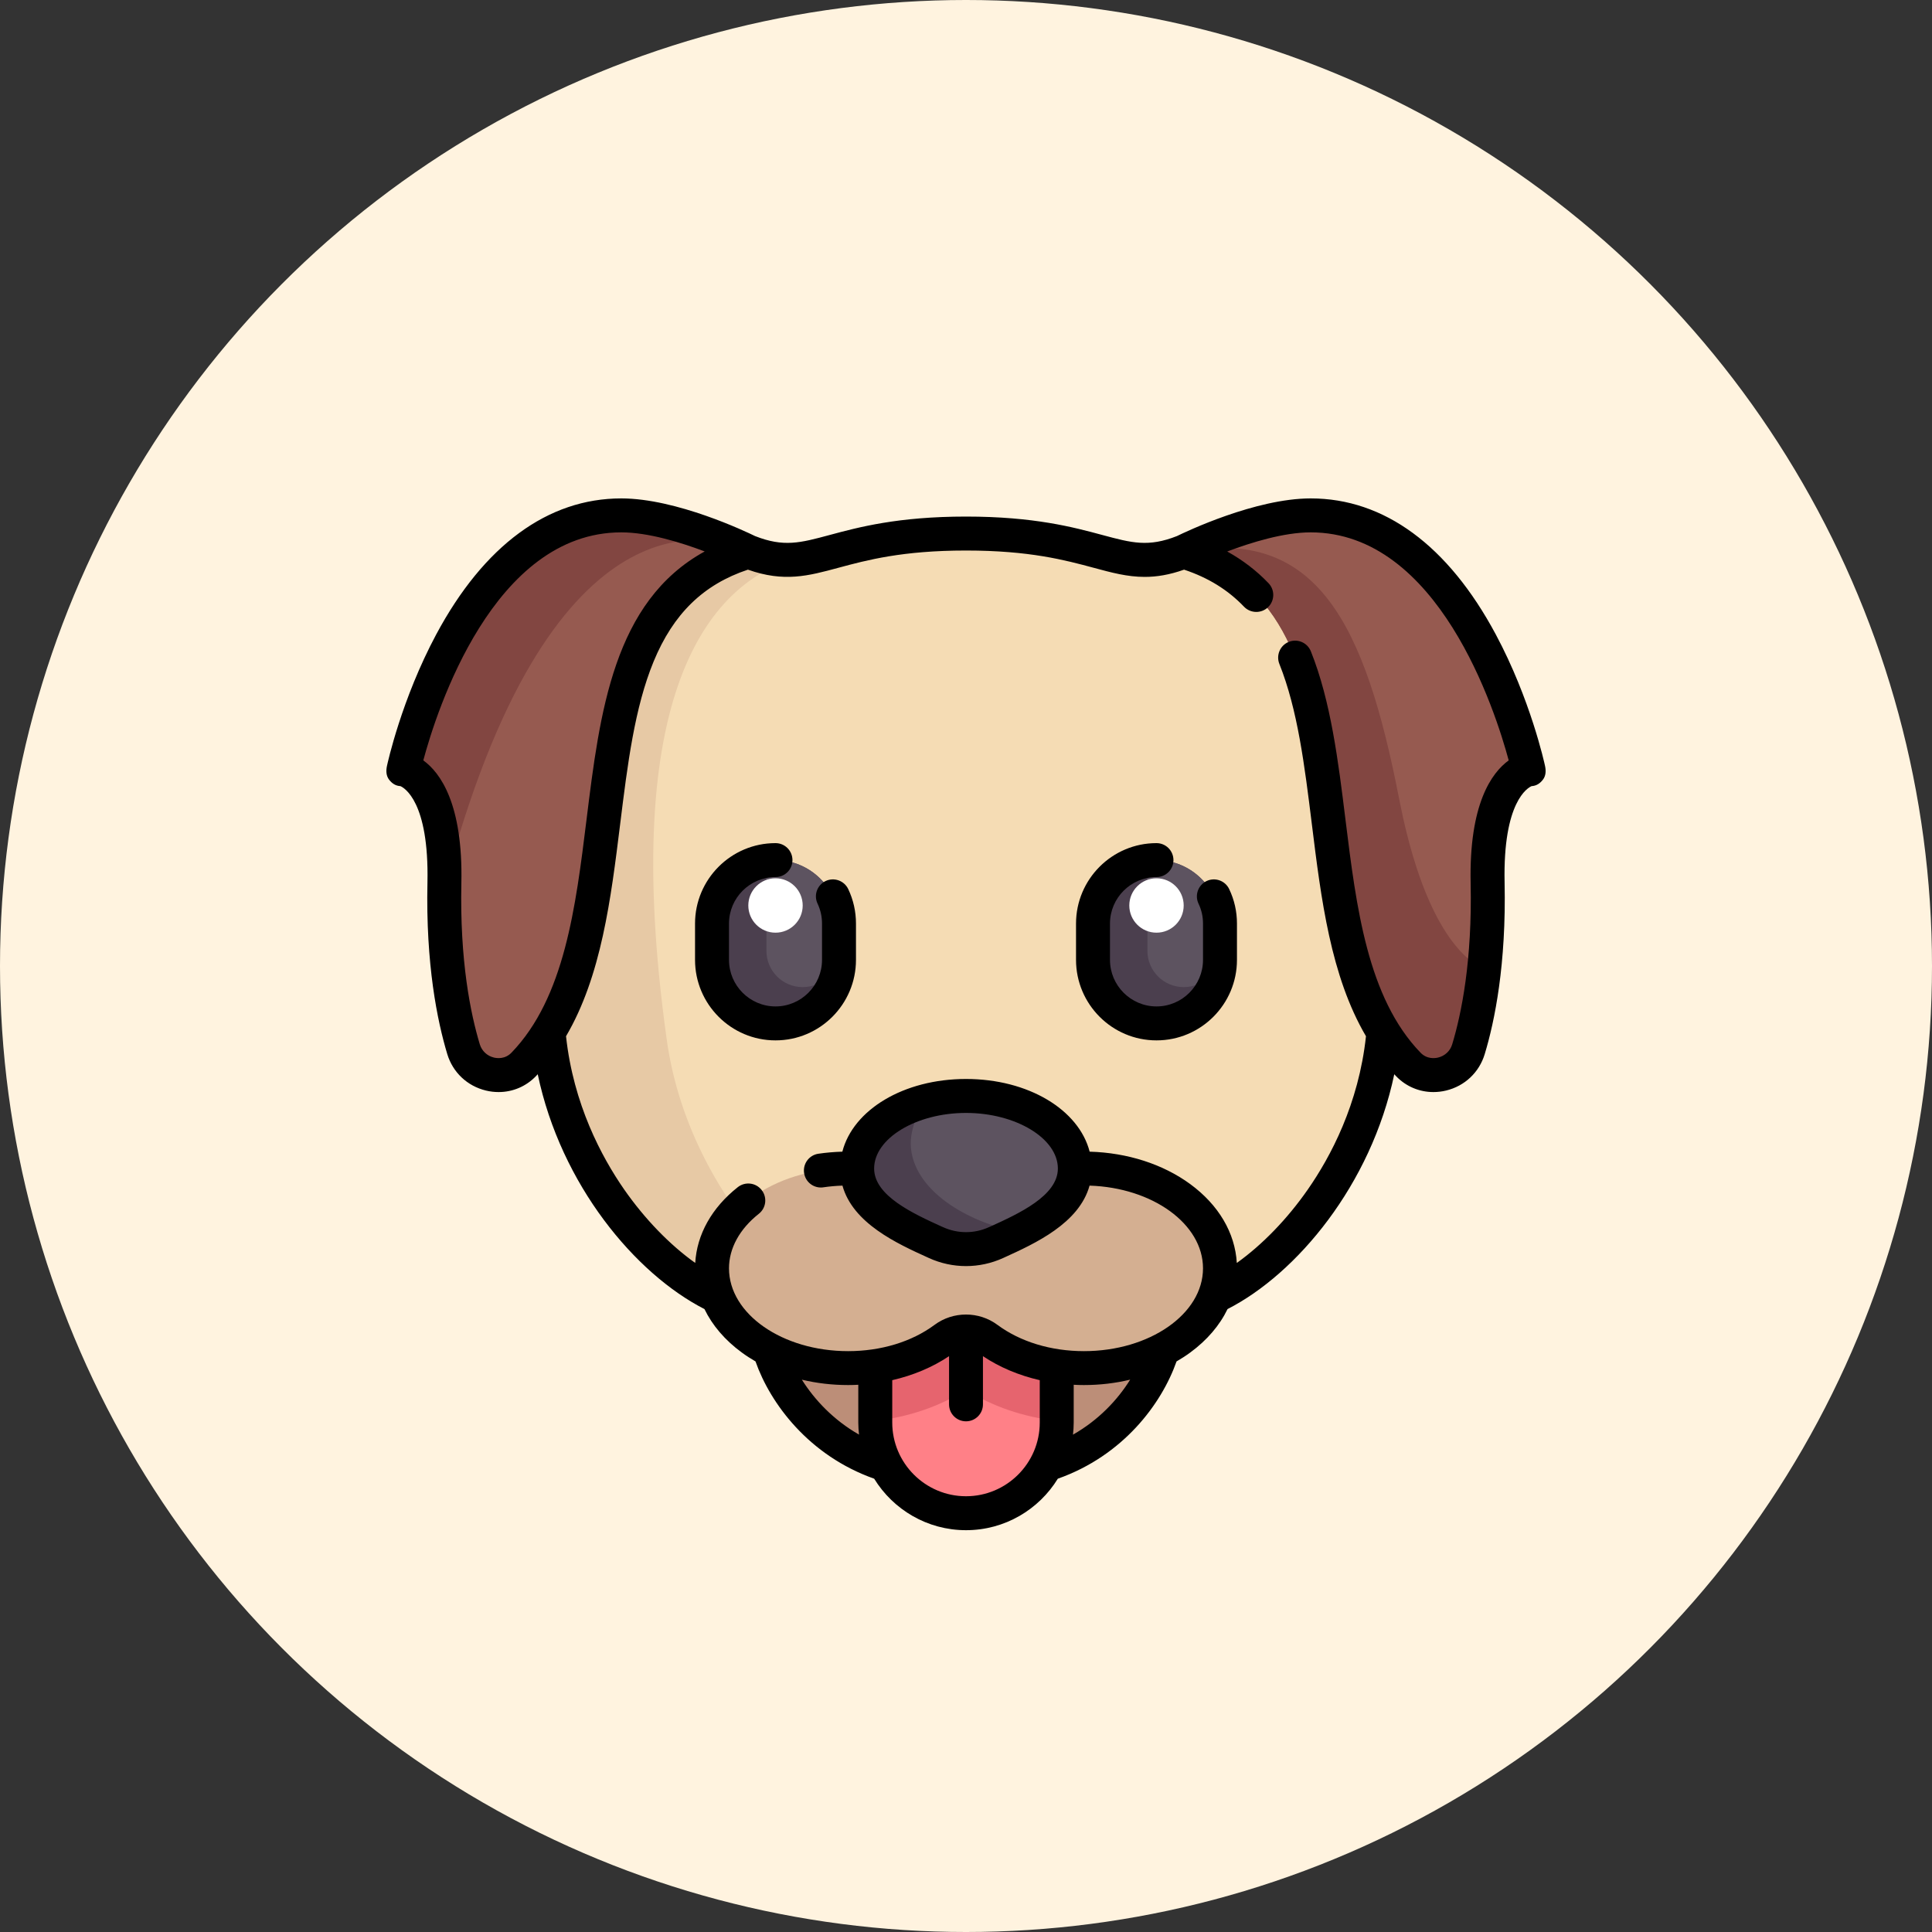 <svg width="40" height="40" viewBox="0 0 40 40" fill="none" xmlns="http://www.w3.org/2000/svg">
<rect x="0" y="0" width="40" height="40" fill="#333333" stroke="none"/>
<circle cx="20" cy="20" r="20" fill="#FFF3DF"/>
<g clip-path="url(#clip0_92_3881)">
<path d="M28.264 11.421H24.508C23.146 11.961 22.844 11.046 20 11.046C17.156 11.046 16.854 11.961 15.493 11.421H11.736L11.236 20.859C11.549 24.568 13.849 26.587 15.665 27.323H24.335C26.151 26.587 28.451 24.568 28.765 20.859L28.264 11.421Z" fill="#F5DCB4"/>
<path d="M24.507 11.422C28.737 12.688 26.434 19.216 29.157 22.038C29.548 22.443 30.239 22.263 30.402 21.724C30.618 21.013 30.833 19.886 30.799 18.277C30.752 16.07 31.644 15.93 31.644 15.93C31.644 15.93 30.517 10.671 27.137 10.671C26.01 10.671 24.507 11.422 24.507 11.422Z" fill="#965A50"/>
<path d="M16.056 21.188C15.333 21.188 14.742 20.597 14.742 19.873V19.122C14.742 18.399 15.333 17.808 16.056 17.808C16.779 17.808 17.371 18.399 17.371 19.122V19.873C17.371 20.596 16.779 21.188 16.056 21.188Z" fill="#4B3F4E"/>
<path d="M16.056 17.808C15.992 17.808 15.93 17.818 15.868 17.827V19.686C15.868 20.101 16.204 20.437 16.619 20.437C17.034 20.437 17.371 20.101 17.371 19.686V19.122C17.371 18.399 16.779 17.808 16.056 17.808Z" fill="#5D5360"/>
<path d="M16.056 19.31C16.367 19.31 16.619 19.058 16.619 18.747C16.619 18.436 16.367 18.184 16.056 18.184C15.745 18.184 15.493 18.436 15.493 18.747C15.493 19.058 15.745 19.31 16.056 19.31Z" fill="white"/>
<path d="M23.944 21.188C23.221 21.188 22.63 20.597 22.63 19.873V19.122C22.63 18.399 23.221 17.808 23.944 17.808C24.667 17.808 25.259 18.399 25.259 19.122V19.873C25.259 20.596 24.667 21.188 23.944 21.188Z" fill="#4B3F4E"/>
<path d="M23.944 17.808C23.88 17.808 23.818 17.818 23.756 17.827V19.686C23.756 20.101 24.093 20.437 24.508 20.437C24.922 20.437 25.259 20.101 25.259 19.686V19.122C25.259 18.399 24.667 17.808 23.944 17.808Z" fill="#5D5360"/>
<path d="M23.944 19.31C24.255 19.31 24.507 19.058 24.507 18.747C24.507 18.436 24.255 18.184 23.944 18.184C23.633 18.184 23.381 18.436 23.381 18.747C23.381 19.058 23.633 19.31 23.944 19.31Z" fill="white"/>
<path d="M29.157 22.038C29.548 22.443 30.239 22.263 30.402 21.724C30.526 21.316 30.648 20.766 30.724 20.072C29.986 19.704 29.355 18.53 28.968 16.54C28.263 12.924 27.277 10.905 24.507 11.422C28.736 12.688 26.434 19.216 29.157 22.038Z" fill="#824641"/>
<path d="M15.665 27.323H17.445C17.445 27.323 14.319 25.226 13.803 21.517C12.798 14.301 14.71 12.142 16.364 11.591C16.102 11.6 15.83 11.556 15.493 11.422H11.736L11.236 20.859C11.549 24.569 13.849 26.587 15.665 27.323Z" fill="#E7C9A5"/>
<path d="M15.493 11.422C11.264 12.688 13.566 19.216 10.843 22.038C10.452 22.443 9.761 22.263 9.598 21.724C9.382 21.013 9.167 19.886 9.201 18.277C9.248 16.07 8.356 15.93 8.356 15.93C8.356 15.93 9.483 10.671 12.863 10.671C13.99 10.671 15.493 11.422 15.493 11.422Z" fill="#965A50"/>
<path d="M15.367 11.362C14.986 11.185 13.797 10.671 12.863 10.671C9.483 10.671 8.356 15.93 8.356 15.93C8.356 15.93 9.248 16.07 9.201 18.277C9.2 18.307 9.201 18.333 9.201 18.362C11.362 10.162 14.684 11.074 15.367 11.362Z" fill="#824641"/>
<path d="M20 30.578C22.282 30.578 24.132 29.233 24.132 27.573C24.132 25.914 22.282 24.568 20 24.568C17.718 24.568 15.868 25.914 15.868 27.573C15.868 29.233 17.718 30.578 20 30.578Z" fill="#BC8E78"/>
<path d="M18.122 27.573V29.451C18.122 30.489 18.963 31.329 20 31.329C21.037 31.329 21.878 30.489 21.878 29.451V27.573H18.122Z" fill="#FF8087"/>
<path d="M18.122 29.417C18.809 29.339 19.456 29.119 20 28.774C20.544 29.119 21.191 29.339 21.878 29.417V27.573H18.122V29.417Z" fill="#E6646E"/>
<path d="M22.442 24.192H17.559C16.003 24.192 14.742 25.117 14.742 26.258C14.742 27.399 16.003 28.324 17.559 28.324C18.342 28.324 19.05 28.089 19.56 27.71C19.689 27.614 19.845 27.566 20 27.566C20.156 27.566 20.311 27.614 20.441 27.71C20.951 28.089 21.658 28.324 22.442 28.324C23.997 28.324 25.259 27.399 25.259 26.258C25.259 25.117 23.997 24.192 22.442 24.192Z" fill="#D4AF91"/>
<path d="M20 22.69C21.245 22.69 22.254 23.363 22.254 24.193C22.254 24.993 21.307 25.415 20.623 25.726C20.227 25.907 19.773 25.907 19.377 25.726C18.694 25.415 17.747 24.993 17.747 24.193C17.746 23.363 18.755 22.69 20 22.69Z" fill="#5D5360"/>
<path d="M18.861 23.782C18.809 23.309 19.142 22.804 19.142 22.804C18.323 23.029 17.746 23.566 17.746 24.193C17.746 24.993 18.694 25.414 19.377 25.726C19.773 25.907 20.227 25.907 20.623 25.726C20.77 25.659 20.929 25.586 21.088 25.507C20.164 25.343 18.967 24.733 18.861 23.782Z" fill="#4B3F4E"/>
<path d="M24.981 18.241C24.806 18.324 24.731 18.534 24.814 18.709C24.876 18.839 24.907 18.977 24.907 19.122V19.873C24.907 20.404 24.475 20.837 23.944 20.837C23.413 20.837 22.981 20.404 22.981 19.873V19.122C22.981 18.591 23.413 18.159 23.944 18.159C24.138 18.159 24.295 18.002 24.295 17.808C24.295 17.613 24.138 17.456 23.944 17.456C23.025 17.456 22.278 18.203 22.278 19.122V19.873C22.278 20.792 23.025 21.54 23.944 21.54C24.863 21.54 25.61 20.792 25.61 19.873V19.122C25.61 18.872 25.556 18.632 25.449 18.408C25.366 18.232 25.156 18.158 24.981 18.241Z" fill="black"/>
<path d="M17.093 18.241C16.918 18.324 16.843 18.534 16.927 18.709C16.988 18.839 17.019 18.977 17.019 19.122V19.873C17.019 20.404 16.587 20.837 16.056 20.837C15.525 20.837 15.093 20.404 15.093 19.873V19.122C15.093 18.591 15.525 18.159 16.056 18.159C16.25 18.159 16.407 18.002 16.407 17.808C16.407 17.613 16.25 17.456 16.056 17.456C15.137 17.456 14.39 18.203 14.39 19.122V19.873C14.39 20.792 15.137 21.54 16.056 21.54C16.975 21.54 17.722 20.792 17.722 19.873V19.122C17.722 18.872 17.668 18.632 17.562 18.408C17.478 18.232 17.269 18.158 17.093 18.241Z" fill="black"/>
<path d="M31.988 15.856C31.976 15.8 31.687 14.477 30.968 13.134C29.982 11.293 28.657 10.319 27.137 10.319C25.992 10.319 24.545 11.012 24.367 11.099C23.773 11.332 23.435 11.241 22.825 11.077C22.227 10.916 21.409 10.695 20 10.695C18.591 10.695 17.773 10.916 17.175 11.077C16.565 11.241 16.227 11.332 15.633 11.099C15.455 11.012 14.008 10.319 12.863 10.319C11.343 10.319 10.019 11.293 9.032 13.134C8.313 14.477 8.024 15.8 8.012 15.856C7.99 15.957 7.993 16.061 8.057 16.144C8.119 16.223 8.192 16.27 8.29 16.276C8.365 16.308 8.885 16.593 8.85 18.27C8.813 19.966 9.054 21.14 9.261 21.826C9.376 22.204 9.675 22.486 10.062 22.579C10.149 22.6 10.237 22.61 10.324 22.61C10.613 22.61 10.889 22.495 11.095 22.282C11.108 22.269 11.121 22.255 11.133 22.241C11.615 24.533 13.152 26.371 14.585 27.103C14.748 27.44 15.009 27.747 15.359 28.003C15.449 28.069 15.544 28.13 15.642 28.187C15.949 29.062 16.749 30.137 18.099 30.615C18.492 31.254 19.197 31.681 20 31.681C20.803 31.681 21.508 31.254 21.901 30.615C23.252 30.137 24.047 29.071 24.359 28.187C24.457 28.13 24.552 28.069 24.642 28.003C24.991 27.747 25.252 27.44 25.415 27.103C26.848 26.371 28.385 24.533 28.867 22.241C28.88 22.255 28.892 22.269 28.905 22.282C29.111 22.495 29.387 22.61 29.676 22.61C29.763 22.61 29.851 22.6 29.938 22.579C30.325 22.486 30.624 22.204 30.739 21.826C30.947 21.14 31.187 19.966 31.151 18.27C31.115 16.593 31.635 16.308 31.71 16.276C31.808 16.27 31.881 16.223 31.943 16.144C32.007 16.062 32.01 15.957 31.988 15.856ZM10.227 21.896C10.085 21.862 9.976 21.759 9.934 21.622C9.741 20.985 9.518 19.889 9.552 18.285C9.587 16.643 9.115 15.996 8.764 15.743C9.039 14.718 10.213 11.022 12.863 11.022C13.417 11.022 14.087 11.227 14.59 11.417C12.702 12.454 12.418 14.747 12.143 16.973C11.919 18.784 11.687 20.657 10.59 21.794C10.456 21.933 10.291 21.911 10.227 21.896ZM16.602 28.565C16.908 28.638 17.23 28.676 17.558 28.676C17.63 28.676 17.7 28.674 17.77 28.67V29.452C17.77 29.536 17.776 29.62 17.785 29.702C17.257 29.4 16.866 28.984 16.602 28.565ZM20 30.978C19.158 30.978 18.473 30.293 18.473 29.452V28.575C18.905 28.476 19.305 28.308 19.649 28.078V29.076C19.649 29.27 19.806 29.427 20 29.427C20.194 29.427 20.351 29.27 20.351 29.076V28.078C20.695 28.308 21.095 28.476 21.527 28.575V29.452C21.527 30.294 20.842 30.978 20 30.978ZM22.215 29.703C22.224 29.62 22.23 29.537 22.23 29.452V28.67C22.3 28.674 22.37 28.676 22.442 28.676C22.771 28.676 23.093 28.638 23.399 28.564C23.136 28.986 22.745 29.401 22.215 29.703ZM30.448 18.285C30.482 19.889 30.259 20.985 30.066 21.622C30.025 21.759 29.915 21.862 29.773 21.896C29.709 21.911 29.544 21.933 29.41 21.794C28.313 20.657 28.081 18.784 27.857 16.973C27.708 15.766 27.554 14.518 27.14 13.485C27.068 13.305 26.864 13.217 26.684 13.289C26.503 13.361 26.416 13.566 26.488 13.746C26.867 14.694 27.009 15.843 27.16 17.059C27.352 18.613 27.55 20.209 28.281 21.454C28.13 22.86 27.547 23.951 27.079 24.624C26.65 25.241 26.133 25.772 25.607 26.148C25.57 25.524 25.231 24.947 24.642 24.515C24.078 24.102 23.343 23.866 22.56 23.844C22.337 22.977 21.293 22.339 20 22.339C18.708 22.339 17.663 22.977 17.44 23.844C17.273 23.849 17.106 23.863 16.943 23.887C16.752 23.915 16.619 24.094 16.648 24.286C16.674 24.461 16.823 24.586 16.995 24.586C17.012 24.586 17.029 24.585 17.047 24.582C17.177 24.563 17.309 24.551 17.442 24.547C17.659 25.329 18.574 25.747 19.206 26.034L19.232 26.046C19.476 26.157 19.738 26.213 20 26.213C20.262 26.213 20.525 26.157 20.769 26.046L20.795 26.034C21.427 25.746 22.342 25.329 22.558 24.547C23.864 24.589 24.907 25.341 24.907 26.259C24.907 27.204 23.801 27.974 22.442 27.974C21.759 27.974 21.123 27.78 20.65 27.429C20.267 27.145 19.733 27.145 19.35 27.429C18.877 27.78 18.241 27.974 17.559 27.974C16.199 27.974 15.093 27.204 15.093 26.259C15.093 25.846 15.312 25.445 15.711 25.13C15.863 25.01 15.889 24.789 15.768 24.637C15.648 24.484 15.427 24.459 15.275 24.579C14.738 25.003 14.428 25.557 14.394 26.148C13.867 25.772 13.351 25.241 12.921 24.624C12.454 23.951 11.871 22.86 11.719 21.454C12.45 20.209 12.648 18.613 12.84 17.06C12.993 15.823 13.138 14.654 13.532 13.697C13.94 12.707 14.563 12.101 15.485 11.794C16.234 12.059 16.734 11.924 17.359 11.755C17.949 11.596 18.684 11.398 20 11.398C21.316 11.398 22.051 11.596 22.642 11.755C23.012 11.855 23.339 11.944 23.7 11.944C23.947 11.944 24.21 11.902 24.515 11.794C25.014 11.96 25.421 12.211 25.756 12.561C25.89 12.701 26.113 12.706 26.253 12.572C26.393 12.438 26.398 12.215 26.264 12.075C26.016 11.815 25.729 11.596 25.408 11.418C25.911 11.228 26.582 11.022 27.137 11.022C29.782 11.022 30.96 14.718 31.236 15.743C30.885 15.997 30.413 16.644 30.448 18.285ZM21.902 24.193C21.902 24.757 21.094 25.126 20.503 25.395L20.477 25.406C20.174 25.545 19.826 25.545 19.523 25.406L19.497 25.395C18.907 25.126 18.098 24.757 18.098 24.193C18.098 23.569 18.969 23.042 20 23.042C21.031 23.042 21.902 23.569 21.902 24.193Z" fill="black"/>
</g>
<defs>
<clipPath id="clip0_92_3881">
<rect width="24" height="24" fill="white" transform="translate(8 9)"/>
</clipPath>
</defs>
</svg>
